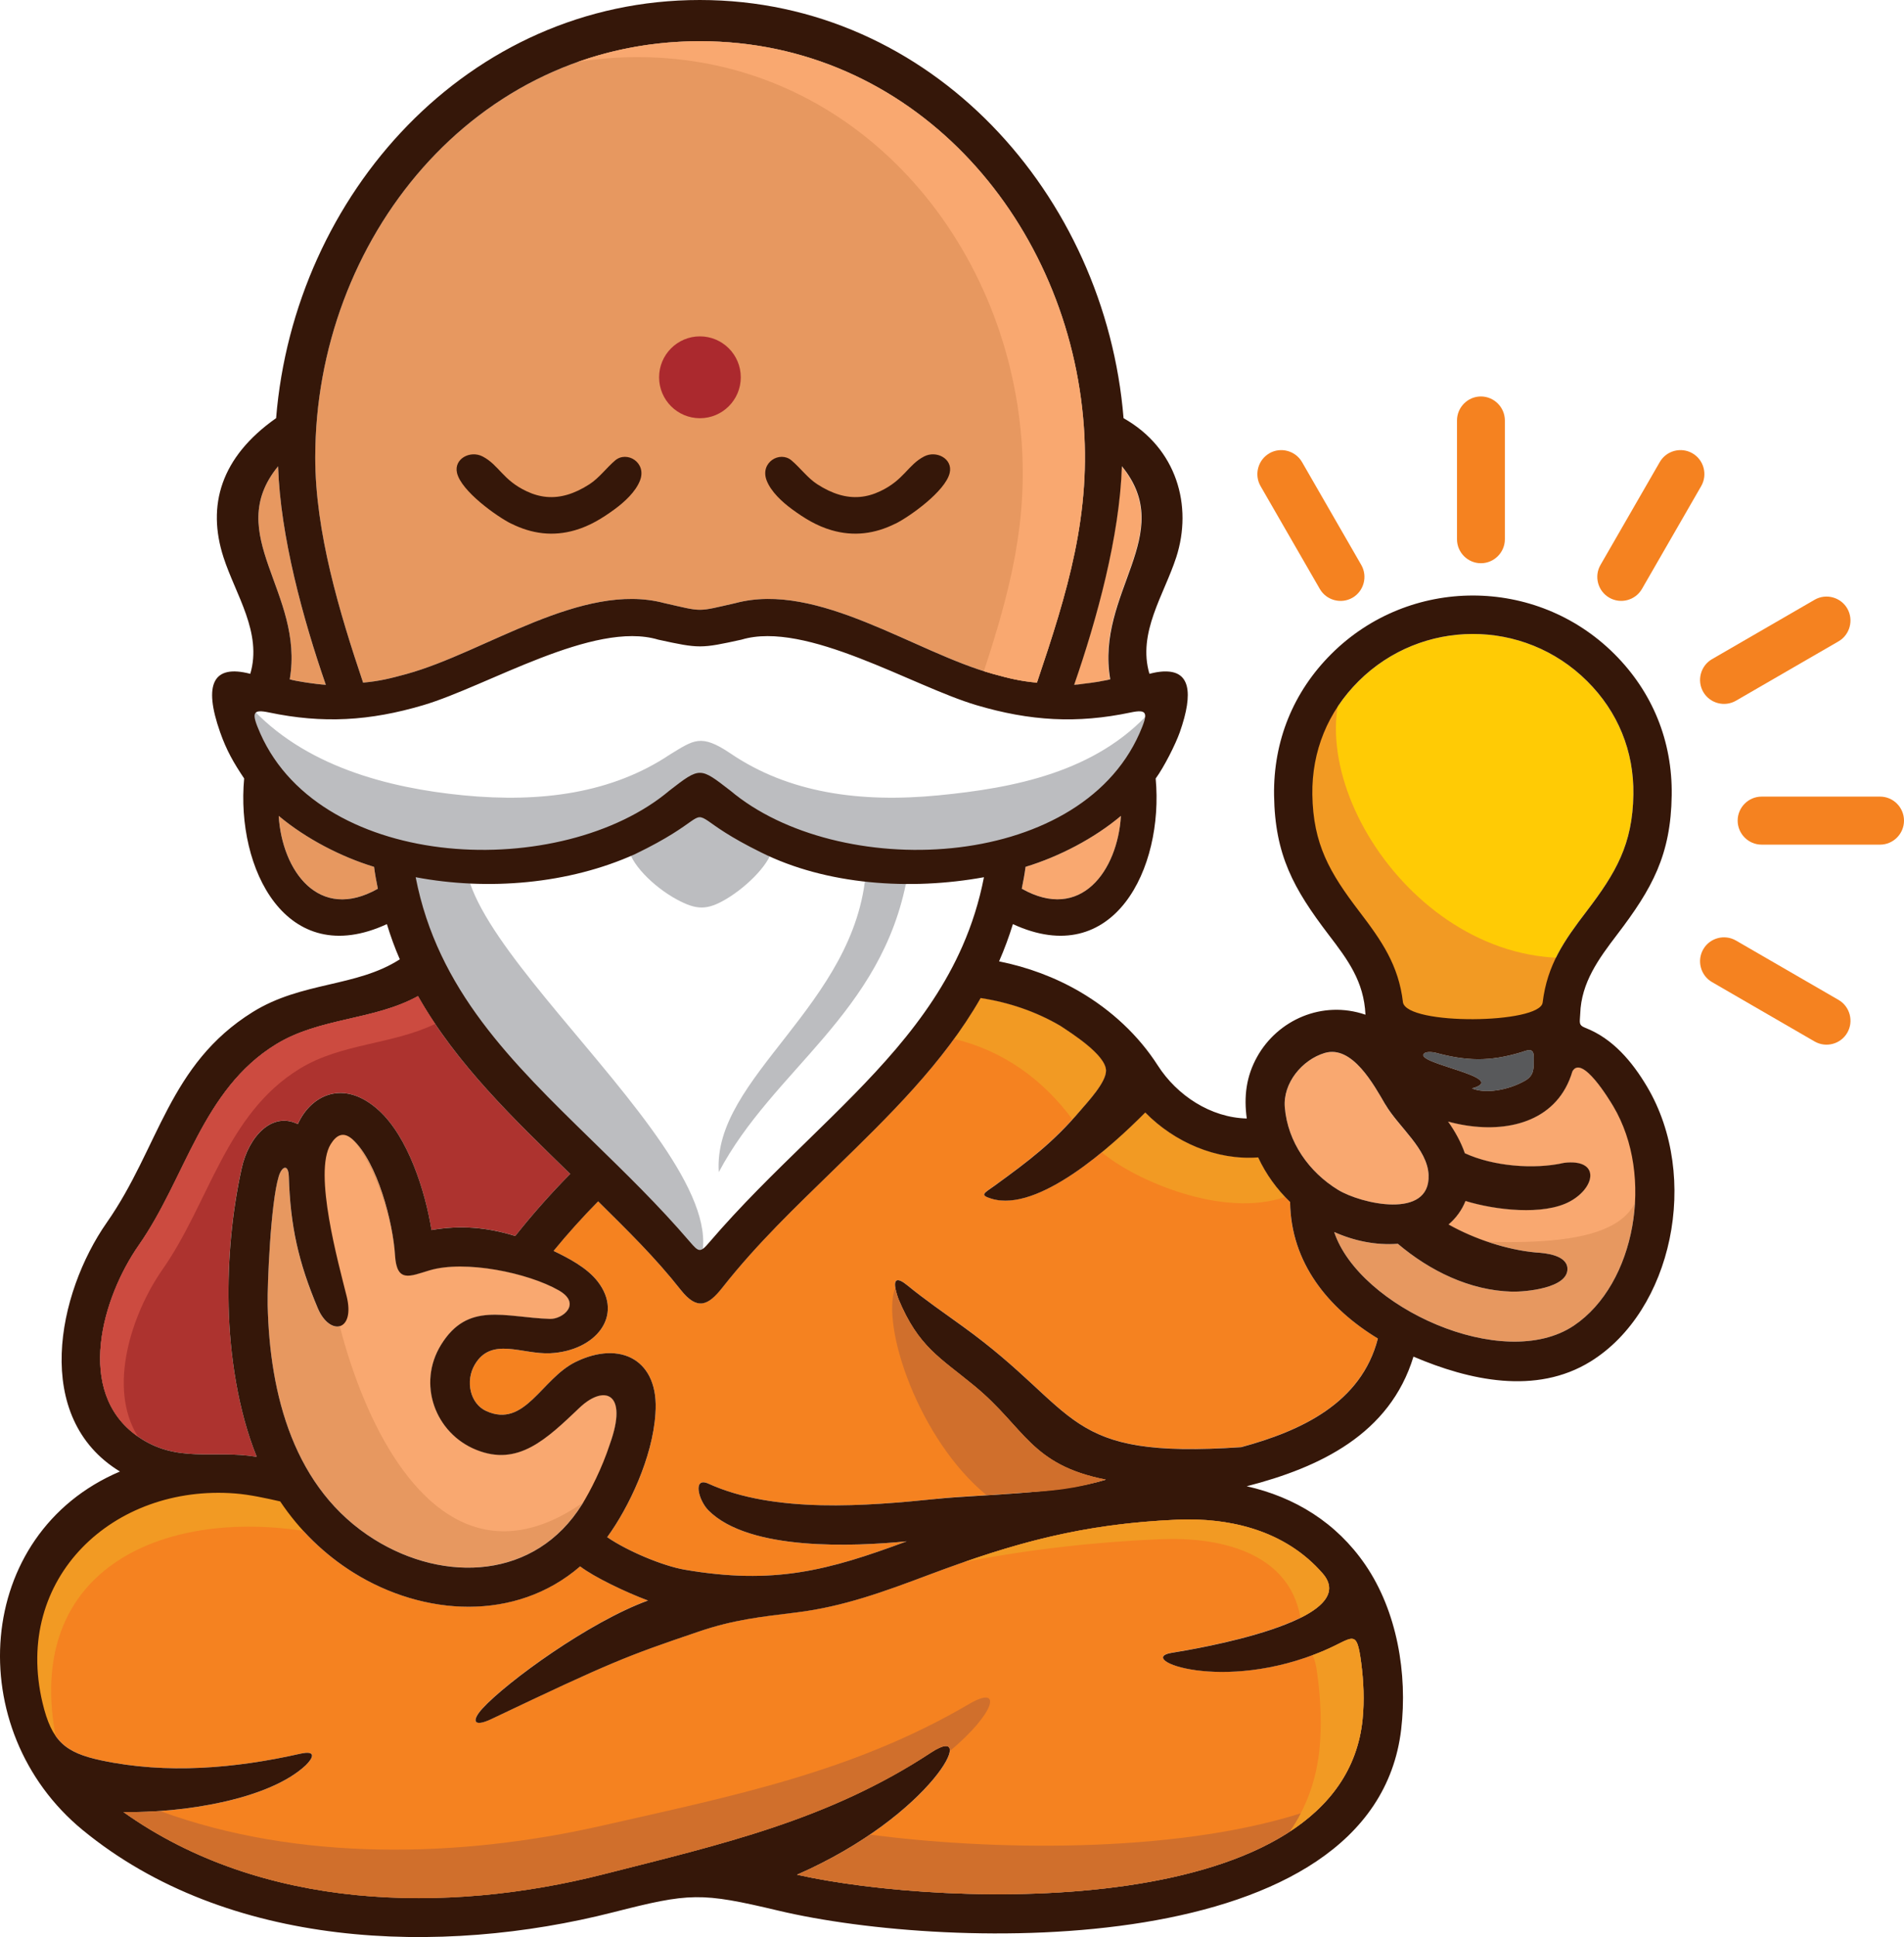 <svg width="178" height="181" viewBox="0 0 178 181" fill="none" xmlns="http://www.w3.org/2000/svg">
<g id="monk 1" clip-path="url(#clip0_1_3)">
<g id="Lines" filter="url(#filter0_d_1_3)">
<path id="Vector" fill-rule="evenodd" clip-rule="evenodd" d="M138.446 33.045C139.677 33.045 140.686 34.056 140.686 35.289V46.388C140.686 47.621 139.677 48.627 138.446 48.627C137.215 48.627 136.211 47.617 136.211 46.388V35.289C136.211 34.056 137.219 33.045 138.446 33.045Z" fill="#F58220"/>
<path id="Vector_2" fill-rule="evenodd" clip-rule="evenodd" d="M118.665 38.356C119.732 37.74 121.107 38.111 121.723 39.176L127.261 48.788C127.876 49.857 127.506 51.234 126.443 51.851C125.376 52.467 124.001 52.097 123.386 51.031L117.847 41.424C117.232 40.355 117.598 38.977 118.665 38.36" fill="#F58220"/>
<path id="Vector_3" fill-rule="evenodd" clip-rule="evenodd" d="M158.223 38.356C159.29 38.973 159.656 40.351 159.041 41.42L153.503 51.028C152.887 52.097 151.513 52.464 150.446 51.847C149.378 51.23 149.008 49.853 149.628 48.784L155.166 39.176C155.781 38.107 157.156 37.74 158.223 38.356Z" fill="#F58220"/>
<path id="Vector_4" fill-rule="evenodd" clip-rule="evenodd" d="M172.699 52.862C173.311 53.931 172.945 55.308 171.882 55.925L162.289 61.474C161.226 62.091 159.847 61.72 159.232 60.655C158.616 59.585 158.986 58.208 160.05 57.591L169.642 52.042C170.709 51.425 172.084 51.796 172.699 52.862Z" fill="#F58220"/>
<path id="Vector_5" fill-rule="evenodd" clip-rule="evenodd" d="M178 72.678C178 73.911 176.995 74.922 175.764 74.922H164.688C163.457 74.922 162.449 73.911 162.449 72.678C162.449 71.445 163.457 70.434 164.688 70.434H175.764C176.995 70.434 178 71.445 178 72.678Z" fill="#F58220"/>
<path id="Vector_6" fill-rule="evenodd" clip-rule="evenodd" d="M172.699 92.494C172.084 93.563 170.709 93.93 169.642 93.314L160.05 87.764C158.986 87.148 158.616 85.77 159.232 84.701C159.847 83.632 161.222 83.265 162.289 83.882L171.882 89.431C172.945 90.047 173.315 91.425 172.699 92.494Z" fill="#F58220"/>
</g>
<g id="body">
<path id="Vector_7" fill-rule="evenodd" clip-rule="evenodd" d="M87.633 140.037C91.57 139.631 99.04 139.607 103.379 138.249C96.326 136.868 95.839 133.403 91.103 129.5C87.882 126.843 85.857 125.863 83.984 121.352C83.248 119.237 83.933 119.366 84.805 120.08C86.453 121.426 88.248 122.663 89.978 123.912C101.202 131.99 99.169 136.349 116.036 135.213C121.617 133.703 127.261 131.1 128.811 125.063C124.176 122.25 120.675 117.992 120.605 112.31C119.366 111.112 118.342 109.704 117.618 108.139C113.711 108.431 109.79 106.718 107.063 103.944C103.92 107.12 97.07 113.313 92.704 112.002C91.512 111.643 91.995 111.495 93.004 110.765C96.209 108.439 98.452 106.746 101.019 103.733C101.693 102.941 103.418 101.114 103.395 100.014C103.359 98.543 100.166 96.537 99.13 95.846C96.832 94.5 94.301 93.649 91.676 93.247C88.198 99.335 83.069 104.291 78.095 109.146C74.302 112.849 70.816 116.139 67.517 120.322C66.185 122.012 65.165 122.453 63.623 120.498C61.196 117.422 58.688 114.999 55.915 112.244C54.455 113.727 53.06 115.272 51.744 116.88C53.119 117.543 54.867 118.433 55.884 119.752C58.334 122.929 55.701 126.226 51.444 126.445C48.815 126.574 45.949 124.868 44.391 127.498C43.472 129.052 43.951 131.163 45.458 131.846C49.068 133.489 50.63 128.814 53.808 127.26C58.014 125.2 61.656 127.077 61.274 132.088C61.017 136.177 58.774 140.88 56.764 143.631C58.649 144.926 61.964 146.32 64.016 146.671C72.335 148.099 77.382 146.761 84.766 144.021C79.863 144.497 70.053 144.958 66.232 141.129C65.286 140.177 64.737 137.949 66.24 138.636C72.393 141.43 81.008 140.727 87.637 140.045" fill="#F58220"/>
<path id="Vector_8" fill-rule="evenodd" clip-rule="evenodd" d="M21.37 122C21.276 117.758 21.674 113.329 22.585 109.185C23.243 106.18 25.432 103.842 27.839 105.032C29.077 102.293 32.154 100.771 35.425 103.76C38.128 106.23 39.745 111.241 40.333 114.929C43.075 114.461 45.505 114.667 48.173 115.487C49.777 113.462 51.495 111.526 53.31 109.688C48.106 104.615 42.681 99.456 39.079 93.076C34.947 95.351 29.915 95.066 25.814 97.575C18.901 101.805 17.366 110.07 12.985 116.334C9.573 121.208 6.971 130.066 12.848 134.199C16.521 136.782 19.941 135.448 24.003 136.123C22.246 131.791 21.475 126.597 21.374 122.004" fill="#AD332F"/>
<path id="Vector_9" fill-rule="evenodd" clip-rule="evenodd" d="M26.055 109.914C25.296 112.377 24.98 120.092 25.019 121.926C25.202 130.293 27.453 139.139 34.989 143.838C41.556 147.931 50.058 147.576 54.42 140.552C55.163 139.35 56.289 137.169 57.006 134.948C58.778 130.047 56.449 129.368 54.17 131.537C51.066 134.488 48.434 137.04 44.531 135.471C40.66 133.918 38.974 129.282 41.24 125.633C43.756 121.575 47.156 123.093 51.405 123.233C52.597 123.272 54.42 121.813 52.231 120.564C49.345 118.917 43.464 117.707 40.146 118.699C38.311 119.245 37.085 119.9 36.925 117.282C36.738 114.219 35.281 108.588 32.964 106.469C32.111 105.692 31.453 106.028 30.904 106.921C29.28 109.587 31.644 118.055 32.399 121.102C33.233 124.458 30.814 124.86 29.708 122.246C27.893 117.945 27.142 114.578 26.998 109.942C26.959 108.728 26.347 108.966 26.055 109.922" fill="#E79860"/>
<path id="Vector_10" fill-rule="evenodd" clip-rule="evenodd" d="M26.199 140.29C24.852 139.986 23.375 139.658 22.009 139.549C10.628 138.651 1.2 147.432 3.98 159.112C4.833 162.694 6.083 163.763 9.456 164.485C15.59 165.792 21.989 165.238 28.061 163.869C29.642 163.513 29.268 164.274 28.59 164.942C25.128 168.181 17.058 169.41 11.544 169.316C24.443 178.495 41.676 178.885 56.441 175.123C67.482 172.313 77.421 170.081 87.049 163.751C91.617 160.754 87.197 169.617 74.52 175.166C88.459 178.28 125.481 179.548 127.382 160.645C127.557 158.885 127.479 157.102 127.249 155.354C126.817 152.064 126.509 153.067 123.806 154.21C114.225 158.284 106.097 154.983 109.525 154.433C111.671 154.089 127.522 151.463 123.647 147.01C120.196 143.045 115.071 141.766 109.988 141.992C101.233 142.386 94.869 144.123 86.784 147.159C82.695 148.696 78.843 150.117 74.469 150.655C71.085 151.073 68.565 151.334 65.286 152.458C58.517 154.753 57.13 155.295 45.995 160.591C44.216 161.453 44.06 160.758 45.108 159.623C47.421 157.106 55.121 151.521 60.577 149.543C58.525 148.778 55.533 147.354 54.233 146.351C48.196 151.56 39.589 151.014 33.05 146.94C30.32 145.239 27.979 142.956 26.191 140.283" fill="#F58220"/>
<path id="Vector_11" fill-rule="evenodd" clip-rule="evenodd" d="M27.087 63.476C27.621 63.644 29.545 63.937 30.46 63.987C28.333 57.857 26.211 50.118 25.997 43.57C20.77 49.958 28.485 55.379 27.087 63.476Z" fill="#E79860"/>
<path id="Vector_12" fill-rule="evenodd" clip-rule="evenodd" d="M100.392 63.987C101.303 63.937 103.231 63.644 103.765 63.476C102.366 55.375 110.082 49.958 104.855 43.57C104.645 50.118 102.522 57.857 100.396 63.987" fill="#F9A870"/>
<path id="b1" fill-rule="evenodd" clip-rule="evenodd" d="M122.689 74.239C122.759 78.894 124.32 81.556 127.066 85.154C129.157 87.893 130.754 90.172 131.159 93.657C131.541 95.827 143.973 95.682 144.218 93.677C144.646 90.149 146.232 87.893 148.323 85.154C151.069 81.556 152.63 78.894 152.701 74.239C152.763 70.188 151.248 66.5 148.381 63.648C142.45 57.743 132.9 57.79 127.012 63.648C124.133 66.512 122.63 70.204 122.689 74.239Z" fill="#FFCB05"/>
<path id="Vector_13" fill-rule="evenodd" clip-rule="evenodd" d="M146.999 100.108C145.667 104.634 141.27 105.825 137.048 105.157C136.495 105.071 135.93 104.95 135.377 104.798C136.032 105.715 136.585 106.718 136.943 107.756C139.56 108.966 143.408 109.302 146.228 108.654C149.604 108.256 149.199 110.945 146.761 112.264C144.304 113.594 139.786 113.075 137.005 112.217C136.666 113.079 136.121 113.813 135.424 114.414C137.858 115.783 140.896 116.786 143.599 117.032C144.483 117.079 146.426 117.274 146.531 118.468C146.699 120.377 142.551 120.72 141.352 120.689C137.399 120.587 133.656 118.738 130.68 116.217C128.651 116.373 126.587 115.951 124.729 115.116C127.043 122.105 140.522 128.318 147.151 123.854C152.895 119.982 154.691 109.879 150.831 103.386C150.469 102.777 147.895 98.5 146.999 100.108Z" fill="#E79860"/>
<path id="Vector_14" fill-rule="evenodd" clip-rule="evenodd" d="M133.551 109.801C133.453 107.347 130.739 105.306 129.516 103.214C128.456 101.399 126.423 97.618 123.837 98.394C121.734 99.027 119.919 101.208 120.114 103.483C120.387 106.718 122.365 109.512 125.091 111.183C127.23 112.49 133.722 113.984 133.555 109.797" fill="#F9A870"/>
<path id="b2" fill-rule="evenodd" clip-rule="evenodd" d="M137.609 101.7C138.84 102.215 140.962 101.891 142.559 100.986C143.451 100.486 143.388 99.811 143.388 98.832C143.416 97.805 142.789 98.141 142.166 98.336C139.252 99.206 137.095 99.152 134.17 98.356C133.605 98.25 133.294 98.313 133.157 98.418C131.989 99.347 141.313 100.677 137.609 101.7Z" fill="#58595B"/>
<path id="b3" fill-rule="evenodd" clip-rule="evenodd" d="M130.583 93.844C131.019 96.295 144.401 96.162 144.705 93.844C144.845 92.638 146.119 90.484 146.492 89.509C131.039 89.626 119.69 69.856 127.343 60.92C126.953 61.244 126.579 61.583 126.217 61.938C123.374 64.768 121.598 68.651 121.598 72.935V73.259C121.715 78.941 124.075 82.032 126.268 84.904C128.254 87.511 130.123 89.962 130.579 93.844" fill="#F29A23"/>
<path id="Vector_15" fill-rule="evenodd" clip-rule="evenodd" d="M34.97 80.994C31.874 80.053 28.59 78.352 26.055 76.229C26.367 81.349 29.798 86.168 35.324 83.039C35.184 82.364 35.059 81.681 34.97 80.998" fill="#E79860"/>
<path id="Vector_16" fill-rule="evenodd" clip-rule="evenodd" d="M104.797 76.229C102.261 78.352 98.974 80.053 95.882 80.994C95.792 81.677 95.668 82.36 95.527 83.035C101.058 86.165 104.485 81.349 104.797 76.225" fill="#F9A870"/>
<path id="Vector_17" fill-rule="evenodd" clip-rule="evenodd" d="M96.941 63.784C99.796 55.312 102.082 47.999 101.256 39.02C99.535 20.179 85.222 3.848 65.434 3.848C44.294 3.848 29.467 22.435 29.467 42.751C29.467 49.709 31.722 57.193 33.942 63.784C35.511 63.64 36.477 63.394 37.996 62.98C45.345 60.963 54.385 54.309 62.088 56.35C65.784 57.185 65.071 57.185 68.771 56.35C76.471 54.306 85.514 60.963 92.864 62.977C94.382 63.394 95.379 63.64 96.945 63.784" fill="#E79860"/>
<path id="Vector_18" fill-rule="evenodd" clip-rule="evenodd" d="M91.294 65.895C85.304 64.128 75.345 57.958 69.317 59.773C65.519 60.604 65.399 60.616 61.539 59.773C55.51 57.958 45.551 64.128 39.566 65.895C34.557 67.378 30.172 67.628 25.167 66.578C23.57 66.243 23.477 66.598 24.337 68.545C30.121 81.564 52.581 82.309 62.594 73.868C65.461 71.648 65.438 71.687 68.261 73.868C78.274 82.309 100.738 81.564 106.518 68.545C107.375 66.598 107.285 66.243 105.688 66.578C100.684 67.632 96.302 67.378 91.29 65.895" fill="white"/>
<path id="Vector_19" fill-rule="evenodd" clip-rule="evenodd" d="M71.128 79.632C68.171 78.176 66.918 77.201 66.213 76.713C64.733 75.726 65.601 76.795 59.389 79.796C53.146 82.617 45.594 83.234 38.861 81.962C40.909 92.51 47.861 99.257 55.3 106.519C58.563 109.707 61.512 112.556 64.491 116.025C65.325 116.997 65.465 117.075 66.302 116.088C69.278 112.623 72.28 109.704 75.548 106.519C81.359 100.849 86.87 95.491 89.981 88.393C90.854 86.403 91.539 84.272 91.987 81.962C85.109 83.214 77.262 82.703 71.124 79.632" fill="white"/>
<path id="Vector_20" d="M47.799 48.936C46.475 48.276 43.117 45.9 42.724 44.183C42.42 42.868 43.962 42.056 45.111 42.649C46.658 43.453 46.985 44.85 49.24 45.908C50.486 46.493 51.724 46.614 53.049 46.224C53.711 46.029 54.396 45.705 55.105 45.248C56.013 44.663 56.69 43.718 57.512 43.02C58.606 42.095 60.483 43.215 59.833 44.897C59.424 45.95 58.388 46.907 57.434 47.601C56.297 48.432 55.14 49.143 53.765 49.541C51.701 50.145 49.711 49.884 47.799 48.928" fill="#351709"/>
<path id="Vector_21" d="M83.707 48.936C85.031 48.276 88.392 45.9 88.786 44.183C89.09 42.868 87.547 42.056 86.398 42.649C84.852 43.453 84.525 44.85 82.27 45.908C81.028 46.493 79.785 46.614 78.461 46.224C77.799 46.029 77.114 45.705 76.405 45.248C75.501 44.663 74.82 43.718 73.994 43.02C72.9 42.095 71.022 43.215 71.673 44.897C72.082 45.95 73.122 46.907 74.072 47.601C75.209 48.432 76.362 49.143 77.741 49.541C79.805 50.145 81.799 49.884 83.707 48.928" fill="#351709"/>
<path id="Vector_22" fill-rule="evenodd" clip-rule="evenodd" d="M65.434 31.43C67.544 31.43 69.254 33.143 69.254 35.254C69.254 37.365 67.544 39.078 65.434 39.078C63.323 39.078 61.617 37.365 61.617 35.254C61.617 33.143 63.327 31.43 65.434 31.43Z" fill="#AB292E"/>
<path id="Vector_23" fill-rule="evenodd" clip-rule="evenodd" d="M44.34 77.77C37.828 85.72 71.86 109.395 64.764 119.19C55.572 107.534 44.134 100.494 38.783 88.923C37.357 85.841 36.364 82.438 35.959 78.535C36.36 78.656 36.765 78.766 37.174 78.871C39.009 79.343 38.627 78.071 40.586 78.239C44.831 78.602 41.24 78.375 44.34 77.77Z" fill="#BCBDC0"/>
<path id="Vector_24" fill-rule="evenodd" clip-rule="evenodd" d="M65.438 75.3H65.547C69.032 75.3 72.241 76.807 72.241 79.062C72.183 80.514 69.916 82.808 67.883 84.01C66.096 85.068 65.118 85.037 63.28 84.049C61.107 82.879 58.805 80.604 58.743 79.062C58.743 76.803 61.948 75.3 65.438 75.3Z" fill="#BCBDC0"/>
<path id="Vector_25" fill-rule="evenodd" clip-rule="evenodd" d="M80.962 81.306C80.062 93.942 66.598 100.615 67.198 109.524C72.28 99.905 82.469 94.754 84.805 81.993C83.513 81.833 82.223 81.603 80.962 81.306Z" fill="#BCBDC0"/>
<path id="Vector_26" fill-rule="evenodd" clip-rule="evenodd" d="M65.905 73.049C73.819 81.333 107.106 84.908 107.605 66.411C102.46 72.178 94.717 73.634 87.769 74.313C80.428 75.031 73.733 74.102 68.284 70.395C65.527 68.537 64.869 69.142 62.649 70.489C57.228 74.122 50.58 75.023 43.304 74.313C36.356 73.634 28.388 71.62 23.239 65.853C21.16 78.965 53.049 85.665 65.071 73.099C65.585 72.643 65.438 72.588 65.901 73.049" fill="#BCBDC0"/>
<path id="Vector_27" fill-rule="evenodd" clip-rule="evenodd" d="M100.263 104.595C100.513 104.318 100.766 104.033 101.023 103.733C101.696 102.941 103.422 101.114 103.398 100.014C103.363 98.543 100.17 96.537 99.134 95.846C96.836 94.5 94.305 93.649 91.68 93.247C90.924 94.57 90.091 95.842 89.195 97.072C93.755 98.172 97.459 100.818 100.263 104.599" fill="#F29A23"/>
<path id="Vector_28" fill-rule="evenodd" clip-rule="evenodd" d="M107.067 103.944C106.035 104.986 104.61 106.348 103.001 107.667C106.008 110.23 114.292 113.883 120.141 111.838C119.109 110.749 118.253 109.501 117.622 108.139C113.715 108.431 109.793 106.718 107.067 103.944Z" fill="#F29A23"/>
<path id="Vector_29" fill-rule="evenodd" clip-rule="evenodd" d="M150.831 103.386C150.469 102.777 147.895 98.5 146.999 100.108C145.667 104.634 141.27 105.825 137.048 105.157C136.495 105.071 135.93 104.95 135.377 104.798C136.032 105.715 136.585 106.718 136.943 107.756C139.56 108.966 143.408 109.302 146.228 108.654C149.604 108.256 149.199 110.945 146.761 112.264C144.304 113.594 139.786 113.075 137.005 112.217C136.666 113.079 136.121 113.813 135.424 114.414C136.53 115.034 137.761 115.584 139.03 116.014C139.665 116.045 140.312 116.061 140.962 116.061C150.29 116.061 157.21 114.121 150.831 103.382" fill="#F9A870"/>
<path id="Vector_30" fill-rule="evenodd" clip-rule="evenodd" d="M21.397 138.648C9.39 138.347 -0.023 148.103 3.556 160.22C3.926 161.465 4.958 162.729 5.46 163.455C1.57 146.761 15.076 140.794 28.956 143.139C28.026 142.242 26.62 140.228 25.845 139.186C24.408 138.94 22.842 138.679 21.397 138.644" fill="#F29A23"/>
<path id="Vector_31" fill-rule="evenodd" clip-rule="evenodd" d="M52.231 120.564C49.345 118.917 43.464 117.707 40.146 118.699C38.311 119.245 37.085 119.901 36.925 117.282C36.738 114.219 35.067 108.798 32.964 106.469C31.437 104.779 30.694 106.012 30.253 109.056C28.672 119.982 37.373 154.316 55.864 139.373C56.028 138.948 56.865 135.381 57.006 134.948C58.778 130.047 56.449 129.368 54.17 131.537C51.066 134.488 48.434 137.04 44.531 135.471C40.66 133.918 38.974 129.282 41.24 125.633C43.756 121.575 47.156 123.093 51.405 123.233C52.597 123.272 54.42 121.813 52.231 120.564Z" fill="#F9A870"/>
<path id="Vector_32" fill-rule="evenodd" clip-rule="evenodd" d="M137.609 101.7C138.839 102.215 140.962 101.891 142.559 100.986C143.451 100.486 143.388 99.811 143.388 98.832C143.416 97.805 142.789 98.141 142.165 98.336C139.252 99.206 137.095 99.152 134.17 98.356C133.605 98.25 133.293 98.313 133.157 98.418C131.989 99.347 141.312 100.677 137.609 101.7ZM74.523 175.174C88.462 178.288 125.485 179.556 127.385 160.653C127.561 158.893 127.483 157.11 127.253 155.361C126.821 152.072 126.513 153.075 123.81 154.218C114.229 158.292 106.101 154.991 109.528 154.44C111.674 154.097 127.525 151.471 123.65 147.018C120.2 143.053 115.074 141.773 109.992 142C101.237 142.394 94.873 144.13 86.788 147.166C82.698 148.704 78.847 150.124 74.473 150.663C71.088 151.08 68.569 151.342 65.289 152.466C58.52 154.76 57.134 155.303 45.999 160.598C44.219 161.461 44.064 160.766 45.111 159.631C47.425 157.114 55.124 151.529 60.581 149.551C58.528 148.786 55.537 147.362 54.236 146.359C48.2 151.568 39.593 151.022 33.053 146.948C30.323 145.246 27.983 142.964 26.195 140.29C24.848 139.986 23.372 139.658 22.005 139.549C10.624 138.651 1.195 147.432 3.976 159.112C4.829 162.694 6.079 163.763 9.452 164.485C15.586 165.792 21.985 165.238 28.057 163.869C29.638 163.513 29.264 164.274 28.586 164.942C25.124 168.181 17.054 169.41 11.54 169.316C24.439 178.495 41.672 178.885 56.437 175.123C67.478 172.313 77.417 170.081 87.045 163.751C91.613 160.754 87.193 169.617 74.516 175.166L74.523 175.174ZM32.403 121.099C33.237 124.455 30.818 124.857 29.712 122.242C27.897 117.942 27.145 114.574 27.001 109.938C26.962 108.724 26.351 108.962 26.059 109.918C25.299 112.381 24.984 120.096 25.023 121.93C25.206 130.296 27.457 139.143 34.993 143.842C41.559 147.935 50.061 147.58 54.423 140.556C55.167 139.354 56.293 137.172 57.009 134.952C58.781 130.051 56.452 129.372 54.174 131.541C51.07 134.491 48.437 137.044 44.535 135.475C40.664 133.922 38.977 129.286 41.244 125.637C43.76 121.579 47.16 123.097 51.409 123.237C52.601 123.276 54.423 121.817 52.235 120.568C49.349 118.921 43.468 117.711 40.15 118.702C38.315 119.249 37.088 119.904 36.929 117.286C36.742 114.223 35.285 108.591 32.968 106.472C32.115 105.696 31.457 106.031 30.908 106.925C29.284 109.59 31.648 118.059 32.403 121.106V121.099ZM129.516 103.21C128.456 101.395 126.423 97.614 123.837 98.391C121.734 99.023 119.919 101.204 120.114 103.479C120.387 106.714 122.365 109.508 125.091 111.179C127.229 112.486 133.722 113.981 133.554 109.793C133.457 107.339 130.742 105.298 129.52 103.206L129.516 103.21ZM124.729 115.116C127.043 122.105 140.522 128.318 147.15 123.854C152.895 119.982 154.69 109.879 150.831 103.386C150.469 102.777 147.894 98.5 146.999 100.108C145.667 104.634 141.27 105.825 137.048 105.157C136.495 105.071 135.93 104.95 135.377 104.798C136.031 105.715 136.584 106.718 136.943 107.756C139.56 108.966 143.408 109.302 146.227 108.654C149.604 108.256 149.199 110.945 146.761 112.264C144.304 113.594 139.786 113.075 137.005 112.217C136.666 113.079 136.121 113.813 135.424 114.414C137.858 115.783 140.896 116.786 143.599 117.032C144.483 117.079 146.426 117.274 146.531 118.468C146.699 120.377 142.551 120.72 141.351 120.689C137.398 120.587 133.656 118.738 130.68 116.217C128.651 116.373 126.587 115.951 124.729 115.116ZM30.46 63.987C28.333 57.857 26.211 50.118 25.997 43.57C20.77 49.958 28.485 55.379 27.087 63.476C27.62 63.644 29.544 63.937 30.46 63.987ZM35.324 83.039C35.184 82.364 35.059 81.681 34.97 80.998C31.873 80.057 28.59 78.356 26.055 76.233C26.366 81.353 29.798 86.172 35.324 83.043V83.039ZM48.172 115.487C49.777 113.462 51.495 111.526 53.309 109.688C48.106 104.615 42.681 99.456 39.078 93.076C34.946 95.351 29.914 95.066 25.813 97.575C18.9 101.805 17.366 110.07 12.985 116.334C9.573 121.208 6.971 130.066 12.848 134.199C16.521 136.782 19.94 135.448 24.002 136.123C22.246 131.791 21.475 126.597 21.373 122.004C21.28 117.762 21.677 113.333 22.589 109.188C23.247 106.184 25.436 103.846 27.843 105.036C29.081 102.297 32.158 100.775 35.429 103.764C38.132 106.234 39.748 111.245 40.337 114.933C43.078 114.464 45.508 114.671 48.176 115.491L48.172 115.487ZM51.744 116.88C53.119 117.543 54.867 118.433 55.884 119.752C58.334 122.929 55.701 126.226 51.444 126.445C48.815 126.574 45.949 124.868 44.391 127.498C43.472 129.052 43.951 131.163 45.458 131.846C49.068 133.489 50.63 128.814 53.808 127.26C58.014 125.2 61.656 127.077 61.274 132.088C61.017 136.177 58.774 140.88 56.764 143.631C58.649 144.926 61.963 146.32 64.016 146.671C72.335 148.099 77.382 146.761 84.766 144.021C79.863 144.497 70.052 144.958 66.232 141.129C65.285 140.177 64.736 137.949 66.24 138.636C72.393 141.43 81.008 140.727 87.637 140.045C91.574 139.639 99.044 139.615 103.383 138.257C96.329 136.876 95.843 133.411 91.107 129.508C87.886 126.851 85.861 125.871 83.987 121.36C83.251 119.245 83.937 119.374 84.809 120.088C86.457 121.434 88.252 122.671 89.981 123.92C101.206 131.998 99.173 136.357 116.04 135.221C121.621 133.711 127.265 131.108 128.815 125.071C124.18 122.258 120.679 118 120.609 112.318C119.37 111.12 118.346 109.711 117.621 108.147C113.715 108.439 109.793 106.726 107.067 103.951C103.924 107.128 97.073 113.321 92.707 112.01C91.516 111.651 91.999 111.503 93.007 110.773C96.213 108.447 98.456 106.753 101.023 103.741C101.696 102.949 103.422 101.122 103.398 100.022C103.363 98.551 100.17 96.545 99.134 95.854C96.836 94.508 94.304 93.657 91.679 93.255C88.201 99.343 83.072 104.299 78.099 109.153C74.305 112.857 70.82 116.146 67.521 120.33C66.189 122.019 65.169 122.46 63.626 120.505C61.2 117.43 58.692 115.007 55.919 112.252C54.458 113.735 53.064 115.28 51.748 116.888L51.744 116.88ZM127.066 85.154C124.32 81.556 122.758 78.894 122.688 74.239C122.63 70.2 124.133 66.508 127.011 63.648C132.896 57.79 142.45 57.743 148.381 63.648C151.252 66.5 152.763 70.188 152.7 74.239C152.63 78.894 151.068 81.556 148.323 85.154C146.231 87.893 144.646 90.149 144.218 93.677C143.972 95.678 131.545 95.827 131.159 93.657C130.754 90.172 129.157 87.893 127.066 85.154ZM91.991 81.966C85.113 83.218 77.265 82.707 71.127 79.636C68.171 78.18 66.917 77.205 66.212 76.717C64.732 75.73 65.601 76.799 59.389 79.8C53.146 82.621 45.594 83.238 38.86 81.966C40.909 92.514 47.861 99.261 55.3 106.523C58.563 109.711 61.512 112.56 64.491 116.029C65.324 117.001 65.465 117.079 66.302 116.092C69.277 112.626 72.28 109.707 75.548 106.523C81.359 100.853 86.87 95.495 89.981 88.397C90.854 86.406 91.539 84.276 91.987 81.966H91.991ZM104.796 76.233C102.288 78.34 99.017 80.042 95.885 80.994H95.878C95.788 81.677 95.663 82.364 95.523 83.039C101.05 86.168 104.481 81.353 104.793 76.237L104.796 76.233ZM100.392 63.983H100.485L100.524 63.976H100.579L100.621 63.968H100.68L100.727 63.96H100.785L100.832 63.948H100.886L100.894 63.94H100.949L100.995 63.929H101.003L101.054 63.921H101.061L101.112 63.913H101.12L101.171 63.905H101.174L101.229 63.898H101.237L101.291 63.89H101.299L101.354 63.882H101.361L101.416 63.874H101.424L101.478 63.866H101.486L101.541 63.858H101.548L101.603 63.851H101.611L101.665 63.843H101.673L101.727 63.835H101.735L101.794 63.827H101.801L101.86 63.819H101.864L101.918 63.812H101.926L101.985 63.804H101.992L102.047 63.792H102.055L102.109 63.784H102.117L102.171 63.776H102.179L102.238 63.765H102.245L102.3 63.757H102.308L102.362 63.745H102.37L102.425 63.737H102.432L102.487 63.73H102.491L102.545 63.718H102.553L102.608 63.71H102.615L102.666 63.699H102.674L102.728 63.691H102.732L102.787 63.679H102.795L102.845 63.667H102.853L102.904 63.656H102.908L102.954 63.644H102.962L103.009 63.636H103.017L103.063 63.624L103.11 63.617H103.118L103.161 63.609H103.168L103.211 63.597H103.219L103.262 63.589H103.27L103.309 63.581H103.316L103.355 63.574H103.363L103.402 63.562H103.406L103.445 63.554H103.453L103.488 63.546H103.496L103.531 63.538C103.636 63.515 103.725 63.492 103.792 63.472C102.393 55.371 110.109 49.954 104.882 43.566C104.672 50.114 102.549 57.853 100.423 63.983H100.392ZM68.771 56.35C76.471 54.306 85.514 60.963 92.863 62.977C94.382 63.394 95.379 63.64 96.945 63.784C99.8 55.312 102.086 47.999 101.26 39.02C99.539 20.179 85.226 3.848 65.437 3.848C44.297 3.848 29.471 22.435 29.471 42.751C29.471 49.709 31.726 57.193 33.945 63.784C35.515 63.64 36.481 63.394 38 62.98C45.349 60.963 54.388 54.309 62.092 56.35C65.788 57.185 65.075 57.185 68.775 56.35H68.771ZM68.265 73.864C78.278 82.305 100.742 81.56 106.522 68.541C107.379 66.594 107.289 66.239 105.692 66.575C100.688 67.628 96.306 67.374 91.294 65.892C85.304 64.124 75.345 57.954 69.316 59.769C65.519 60.6 65.398 60.612 61.539 59.769C55.51 57.954 45.551 64.124 39.565 65.892C34.557 67.374 30.172 67.624 25.167 66.575C23.57 66.239 23.477 66.594 24.337 68.541C30.121 81.56 52.581 82.305 62.594 73.864C65.461 71.644 65.437 71.683 68.261 73.864H68.265ZM109.961 52.077C108.827 55.578 106.323 59.113 107.456 62.961C107.566 62.93 107.675 62.906 107.78 62.883L107.928 62.852H107.936L108.08 62.82H108.087L108.228 62.797H108.235L108.372 62.778H108.376L108.508 62.762H108.516L108.644 62.75H108.652L108.777 62.742H108.905C111.168 62.696 111.639 64.6 110.296 68.42C109.898 69.544 108.835 71.655 108.041 72.744C108.816 81.13 104.127 90.703 94.694 86.348C94.32 87.554 93.903 88.678 93.401 89.829C96.069 90.363 98.639 91.312 100.991 92.689C103.885 94.387 106.428 96.728 108.239 99.557C110.039 102.363 113.189 104.431 116.558 104.51C116.274 102.469 116.504 100.576 117.524 98.75C119.436 95.316 123.6 93.423 127.654 94.812C127.51 91.69 125.991 89.669 124.207 87.335C120.932 83.039 119.187 79.893 119.109 74.309C119.039 69.248 120.897 64.655 124.472 61.096C131.759 53.841 143.599 53.814 150.913 61.096C154.492 64.659 156.357 69.255 156.283 74.309C156.206 79.878 154.469 83.019 151.174 87.335C149.472 89.567 147.824 91.803 147.731 94.726C147.704 95.519 147.528 95.772 148.21 96.041C150.776 97.037 152.587 99.198 153.966 101.516C159.01 109.996 156.322 122.499 148.701 127.214C143.595 130.371 137.34 128.981 132.141 126.761C129.932 134.011 123.374 137.122 116.55 138.874C121.037 139.881 124.932 142.261 127.635 146.203C130.614 150.55 131.599 156.407 130.992 161.593C128.441 183.24 88.899 182.362 72.748 178.522C65.515 176.805 64.503 176.852 57.337 178.678C41.154 182.799 21.261 182.108 7.731 170.998C-3.614 161.683 -2.489 143.311 11.213 137.496C2.968 132.474 5.351 120.849 9.993 114.219C14.881 107.233 15.75 99.464 23.621 94.566C28.224 91.702 33.322 92.252 37.377 89.638C36.89 88.518 36.528 87.515 36.169 86.348C26.736 90.703 22.047 81.126 22.826 72.74C21.837 71.269 21.179 70.118 20.579 68.42C18.986 63.898 19.94 62.056 23.399 62.961C24.532 59.113 22.028 55.578 20.895 52.077C19.329 47.242 20.626 42.719 25.813 39.071C27.512 18.173 43.744 0 65.426 0C87.107 0 103.344 18.228 105.038 39.075C110.023 41.888 111.519 47.266 109.961 52.081V52.077Z" fill="#351709"/>
<path id="Vector_33" fill-rule="evenodd" clip-rule="evenodd" d="M121.582 151.17C123.834 150.05 125.08 148.657 123.654 147.018C120.418 143.299 115.709 141.941 110.946 141.976C110.631 141.976 110.315 141.984 109.996 142C102.468 142.339 96.707 143.666 90.106 145.964C96.221 144.751 102.658 144.064 108.477 143.818C113.746 143.596 120.48 144.88 121.582 151.17Z" fill="#F29A23"/>
<path id="Vector_34" fill-rule="evenodd" clip-rule="evenodd" d="M123.814 154.222C123.436 154.382 123.059 154.53 122.685 154.671C122.93 154.991 123.074 155.72 123.234 157.075C123.475 159.115 123.557 161.195 123.374 163.244C123.094 166.323 122.1 168.938 120.558 171.158C124.363 168.68 126.922 165.266 127.385 160.649C127.561 158.889 127.483 157.106 127.253 155.357C126.821 152.068 126.513 153.071 123.81 154.214" fill="#F29A23"/>
<path id="Vector_35" fill-rule="evenodd" clip-rule="evenodd" d="M103.379 138.246C96.326 136.864 95.839 133.399 91.103 129.496C87.882 126.839 85.857 125.859 83.984 121.348C83.828 120.907 83.738 120.568 83.699 120.302C82.321 123.92 85.919 134.546 92.236 139.709C96.174 139.299 99.04 139.604 103.379 138.246Z" fill="#D06F2C"/>
<path id="Vector_36" fill-rule="evenodd" clip-rule="evenodd" d="M12.891 134.226C10.017 129.672 12.319 122.726 15.193 118.617C19.574 112.357 21.109 104.088 28.022 99.858C31.924 97.47 36.672 97.614 40.683 95.671C40.115 94.824 39.581 93.961 39.075 93.072C34.943 95.347 29.911 95.062 25.81 97.571C18.897 101.801 17.362 110.067 12.981 116.33C9.569 121.204 6.967 130.062 12.845 134.195C12.86 134.207 12.876 134.218 12.887 134.226" fill="#CC4B40"/>
<path id="Vector_37" fill-rule="evenodd" clip-rule="evenodd" d="M56.266 170.592C42.965 173.613 27.882 173.956 14.967 169.223C13.768 169.305 12.611 169.34 11.548 169.32C24.447 178.499 41.68 178.889 56.445 175.127C67.486 172.317 77.425 170.085 87.053 163.755C88.283 162.948 88.86 163.002 88.801 163.619C93.085 160.021 93.748 157.375 90.597 159.221C79.797 165.55 68.651 167.783 56.266 170.592Z" fill="#D06F2C"/>
<path id="Vector_38" fill-rule="evenodd" clip-rule="evenodd" d="M81.351 171.424C79.435 172.727 77.16 174.023 74.524 175.174C85.059 177.527 108.781 178.826 120.558 171.158C120.94 170.608 121.29 170.038 121.598 169.437C109.458 173.265 92.322 172.879 81.351 171.424Z" fill="#D06F2C"/>
<path id="Vector_39" fill-rule="evenodd" clip-rule="evenodd" d="M59.627 5.338C79.415 5.338 93.728 21.666 95.446 40.507C96.186 48.577 94.417 55.297 91.979 62.719C92.275 62.813 92.567 62.898 92.856 62.98C94.375 63.398 95.372 63.644 96.937 63.788C99.792 55.316 102.078 48.003 101.252 39.024C99.531 20.183 85.218 3.852 65.43 3.852C61.371 3.852 57.547 4.538 54.011 5.787C55.826 5.491 57.695 5.338 59.623 5.338" fill="#F9A870"/>
</g>
</g>
<defs>
<filter id="filter0_d_1_3" x="113.549" y="33.045" width="68.451" height="68.567" filterUnits="userSpaceOnUse" color-interpolation-filters="sRGB">
<feFlood flood-opacity="0" result="BackgroundImageFix"/>
<feColorMatrix in="SourceAlpha" type="matrix" values="0 0 0 0 0 0 0 0 0 0 0 0 0 0 0 0 0 0 127 0" result="hardAlpha"/>
<feOffset dy="4"/>
<feGaussianBlur stdDeviation="2"/>
<feComposite in2="hardAlpha" operator="out"/>
<feColorMatrix type="matrix" values="0 0 0 0 0 0 0 0 0 0 0 0 0 0 0 0 0 0 0.25 0"/>
<feBlend mode="normal" in2="BackgroundImageFix" result="effect1_dropShadow_1_3"/>
<feBlend mode="normal" in="SourceGraphic" in2="effect1_dropShadow_1_3" result="shape"/>
</filter>
<clipPath id="clip0_1_3">
<rect width="178" height="181" fill="white"/>
</clipPath>
</defs>
</svg>
